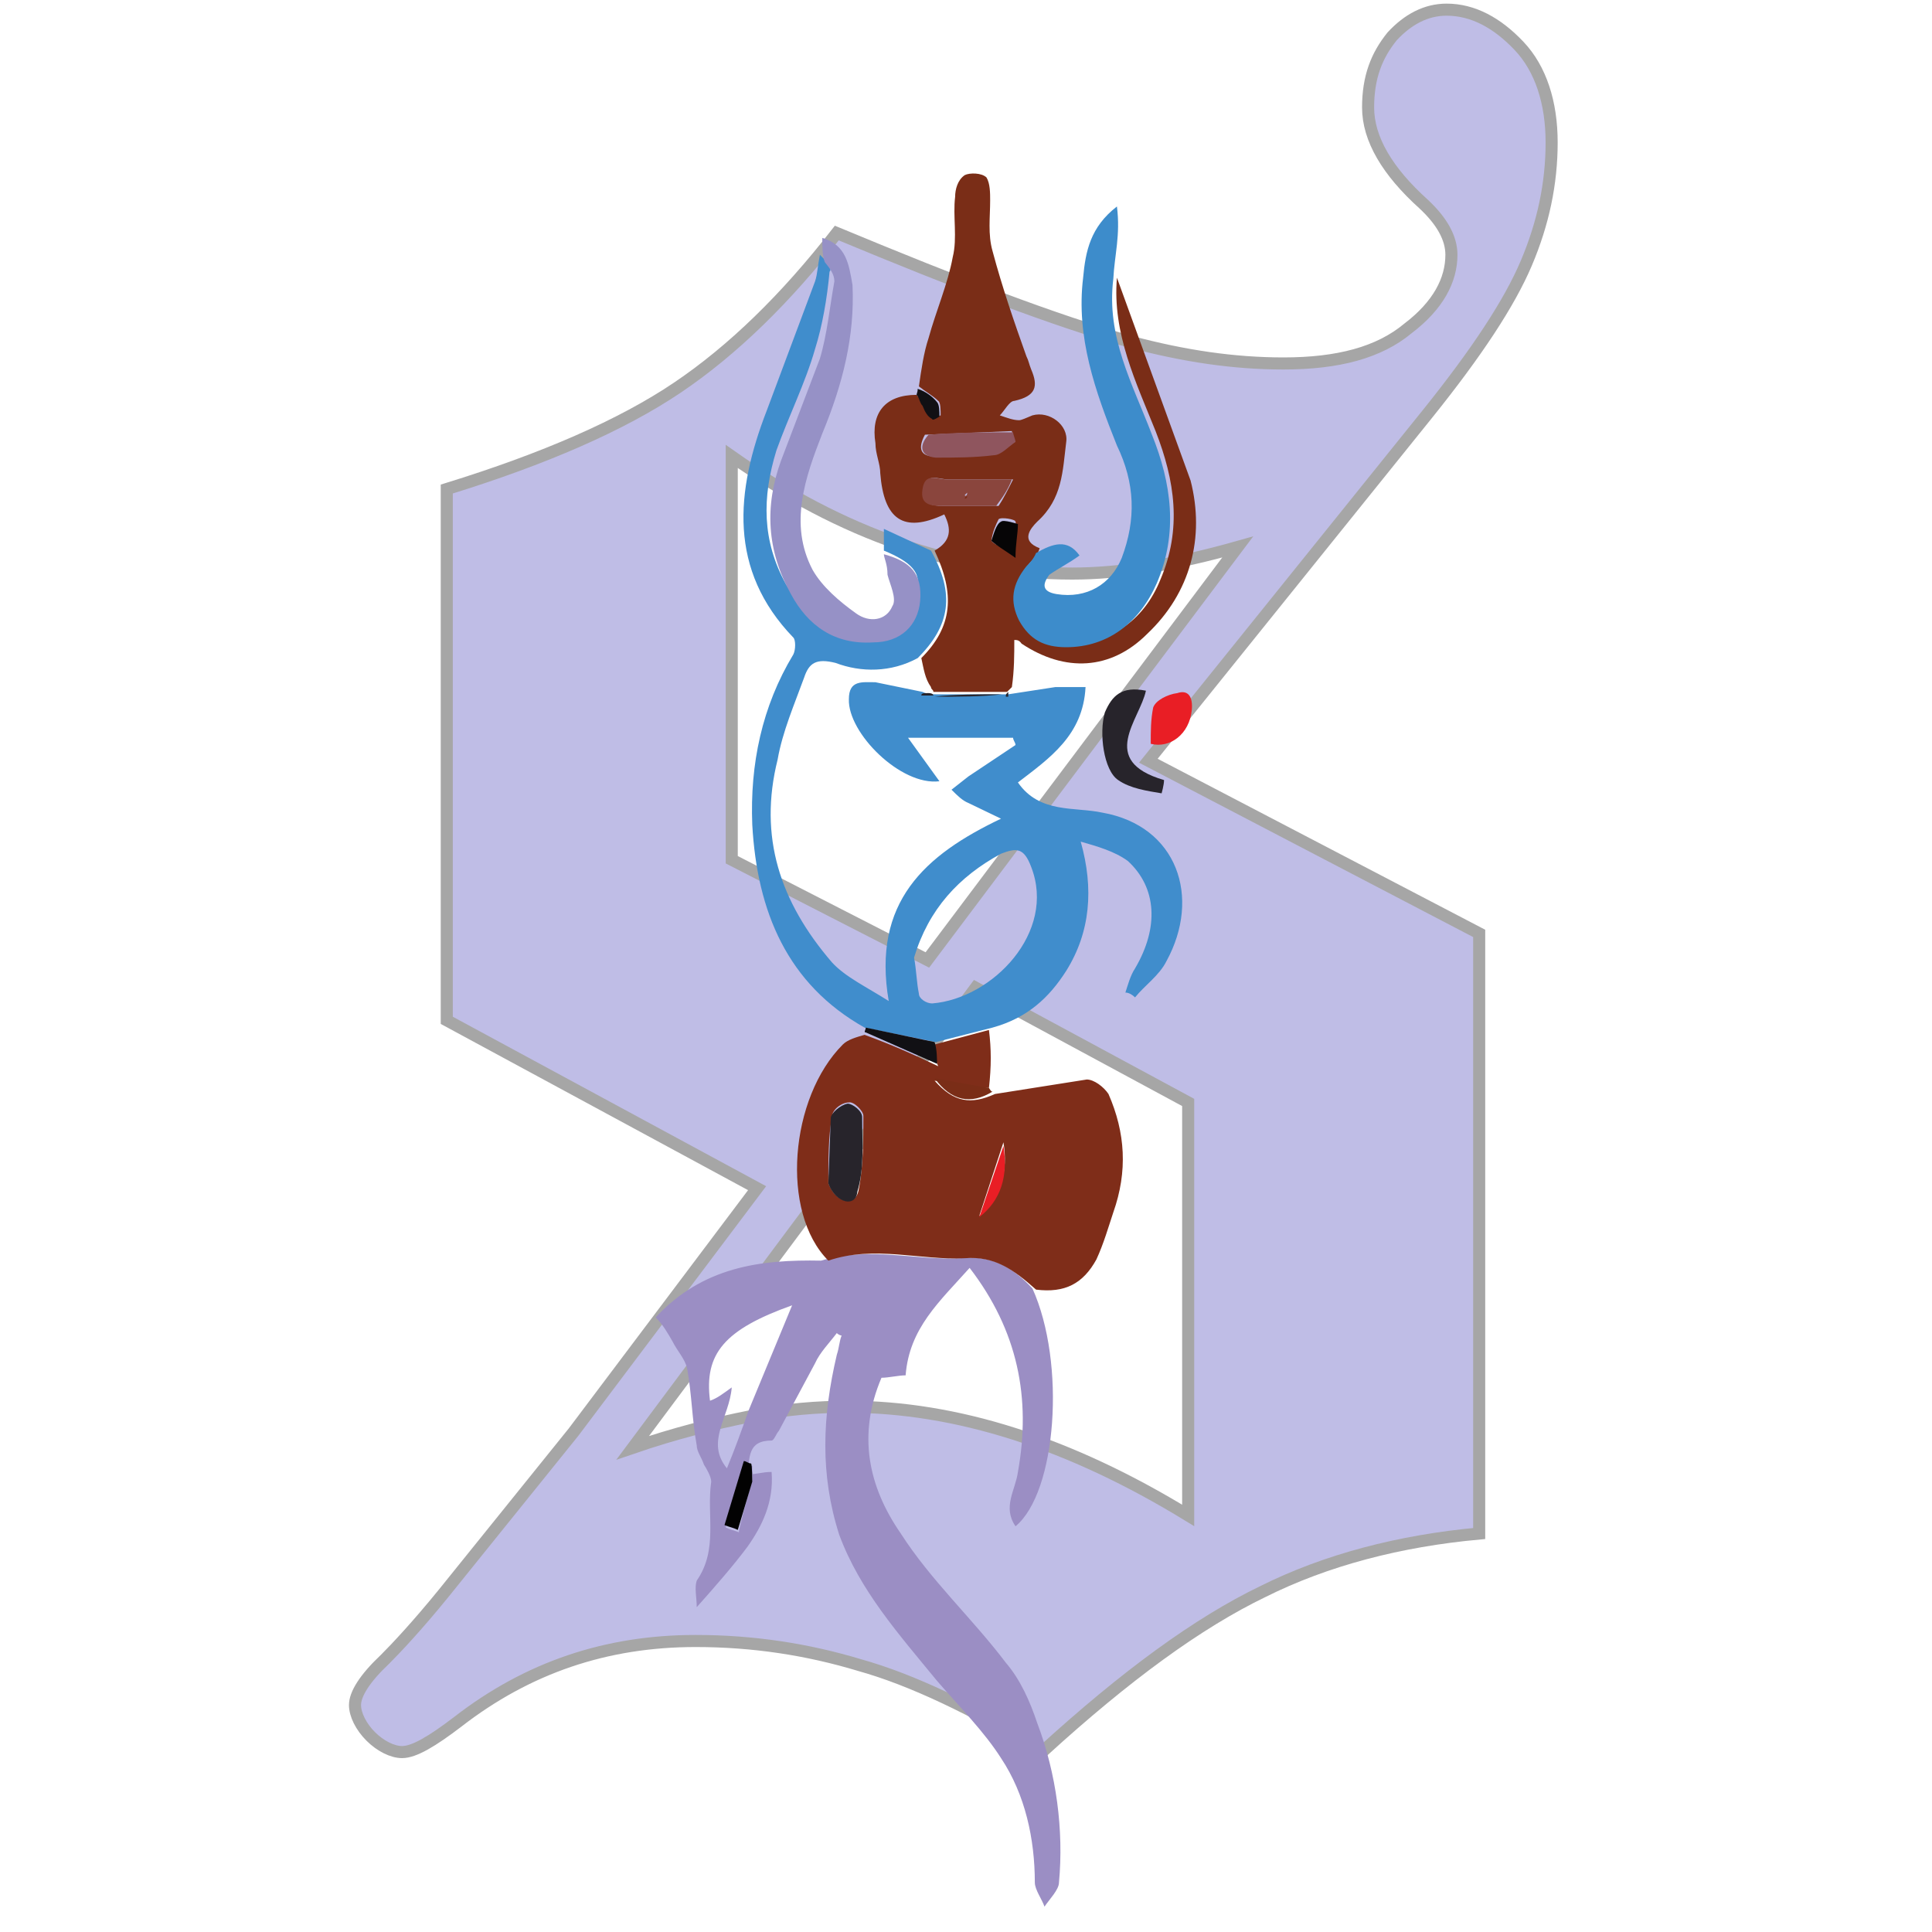 <?xml version="1.0" encoding="utf-8"?>
<!-- Generator: Adobe Illustrator 25.0.0, SVG Export Plug-In . SVG Version: 6.00 Build 0)  -->
<svg version="1.1" id="Layer_1" xmlns:v="https://vecta.io/nano"
	 xmlns="http://www.w3.org/2000/svg" xmlns:xlink="http://www.w3.org/1999/xlink" x="0px" y="0px" viewBox="0 0 160 160"
	 style="enable-background:new 0 0 160 160;" xml:space="preserve">
<style type="text/css">
	.st0{opacity:0.35;}
	.st1{fill:#4842B7;stroke:#000000;stroke-miterlimit:10;}
	.st2{fill:#9B8EC4;}
	.st3{fill:#408DCC;}
	.st4{fill:#7F2D19;}
	.st5{fill:#7A2D17;}
	.st6{fill:#3D8CCB;}
	.st7{fill:#9691C6;}
	.st8{fill:#27242B;}
	.st9{fill:#E91E25;}
	.st10{fill:#111014;}
	.st11{fill:#020202;}
	.st12{fill:#8A453D;}
	.st13{fill:#8F555E;}
	.st14{fill:#060506;}
</style>
<g class="st0">
	<path class="st1" d="M95.1,63l27.4,14.3V127c-6.6,0.6-12.7,2.2-17.9,4.8c-5.4,2.6-11.4,7-18.2,13.2c-5.9-3.5-10.9-5.9-15.2-7.1
		c-4.3-1.3-8.8-2-13.6-2c-7.4,0-13.9,2.2-19.7,6.7c-2.1,1.6-3.6,2.5-4.6,2.5c-0.8,0-1.8-0.5-2.6-1.3c-0.8-0.8-1.3-1.8-1.3-2.6
		c0-0.9,0.8-2.2,2.5-3.8c0.9-0.9,2.6-2.7,4.8-5.4l10.8-13.4l15.2-20.2L37,84.5V40.5c8.1-2.5,14.5-5.3,19.1-8.4s9-7.4,13.2-12.8
		c10.1,4.2,18.2,7.3,24.3,9c4.5,1.2,8.6,1.8,12.7,1.8c4.5,0,7.9-0.9,10.3-2.9c2.5-1.9,3.6-4,3.6-6.1c0-1.4-0.8-2.8-2.3-4.2
		c-3-2.7-4.6-5.4-4.6-8c0-2.5,0.7-4.3,2-5.9c1.3-1.4,2.8-2.2,4.5-2.2c2.2,0,4.2,1.1,6,3s2.7,4.7,2.7,8c0,3.4-0.7,6.7-2.1,10
		c-1.4,3.3-4.1,7.4-8.2,12.5L95.1,63z M80.8,81.8l-28.4,38.1c3.5-1.2,6.7-2,9.7-2.6c2.9-0.6,5.7-0.8,8.1-0.8c9,0,18.4,3,28.2,9V91.3
		L80.8,81.8z M60.6,71.2l16.2,8.3l25.7-34.2c-5.3,1.5-9.8,2.2-13.7,2.2c-9.7,0-19.1-3.3-28.2-9.7v33.4H60.6z"/>
</g>
<g>
	<path class="st2" d="M85.5,106.7c2.8,6.2,2,16.9-1.4,19.7c-1.1-1.6,0-3,0.2-4.5c1.1-6.1,0-11.7-4-16.9c-2.5,2.8-5,5-5.3,8.9
		c-0.6,0-1.4,0.2-2,0.2c-2,4.7-1.1,9,1.6,12.9c2.5,3.9,5.9,7,8.7,10.7c1.2,1.4,2,3.2,2.6,5c1.6,4.2,2.2,8.9,1.8,13.2
		c0,0.6-0.8,1.4-1.2,2c-0.2-0.6-0.8-1.4-0.8-2c0-3.6-0.8-7.3-2.8-10.3c-1.4-2.2-3.4-4.2-5.3-6.4c-3.2-3.9-6.4-7.5-8.1-12.1
		c-1.6-5-1.4-9.8-0.2-14.9c0.2-0.6,0.2-1.1,0.4-1.6c-0.2,0-0.4-0.2-0.4-0.2c-0.6,0.8-1.4,1.6-1.8,2.5l-3,5.6
		c-0.2,0.2-0.4,0.8-0.6,0.8c-2,0-1.8,1.4-2,2.8c0.8,0,1.2-0.2,2-0.2c0.2,2.5-0.8,4.5-2,6.2c-1.2,1.6-2.6,3.2-4.2,5
		c0-0.8-0.2-1.6,0-2.2c1.8-2.6,0.8-5.4,1.2-8.2c0-0.4-0.4-1.1-0.6-1.4c-0.2-0.6-0.6-1.1-0.6-1.6c-0.4-2.2-0.4-4.2-0.8-6.4
		c-0.2-0.8-0.8-1.4-1.2-2.2c-0.4-0.7-0.8-1.4-1.4-2c3.9-4.2,8.7-4.8,13.7-4.7c4-1.2,7.9,0,11.5-0.2C82.2,103.9,83.9,105,85.5,106.7
		 M62,116.8l3.6-8.7c-5.6,2-7.3,4-6.8,7.9c0.6-0.2,1.1-0.6,1.8-1.1c-0.2,2.5-2.2,4.5-0.4,6.7C60.9,119.9,61.4,118.5,62,116.8
		 M62.3,122.6v-1.2c-0.2,0-0.4-0.2-0.6-0.2l-1.6,5.3c0.4,0.2,0.6,0.2,1.1,0.4C61.1,126.8,62.3,122.6,62.3,122.6z"/>
	<path class="st3" d="M73.2,45.6v-1.8l3.9,1.8c2,3.6,1.6,6.2-1.1,8.9c-2.2,1.2-4.7,1.2-6.8,0.4c-1.6-0.4-2.2,0-2.6,1.2
		c-0.8,2.2-1.8,4.5-2.2,6.8c-1.6,6.4,0.2,11.8,4.5,16.8c1.1,1.2,2.8,2,4.7,3.2c-1.4-8.2,3-12.1,9.3-15.1l-2.7-1.3
		c-0.5-0.2-0.9-0.6-1.4-1.1c0.5-0.4,0.9-0.7,1.4-1.1l3.9-2.6c0-0.2-0.2-0.4-0.2-0.6h-8.7l2.6,3.6c-3.2,0.4-7.6-4-7.5-6.8
		c0-1.6,1.1-1.4,2.2-1.4l3.9,0.8c0.4,0.2,0.8,0.2,1.1,0.2h0.2h5.6h0.2l3.9-0.6h2.5c-0.2,4-3,5.9-5.6,7.9c1.8,2.6,4.7,2,7,2.5
		c6.2,1.1,8.2,7,5.3,12.3c-0.6,1.2-1.8,2-2.6,3c-0.2-0.2-0.5-0.4-0.8-0.4c0.2-0.6,0.4-1.4,0.8-2c2-3.4,1.8-6.7-0.6-8.9
		c-1.1-0.8-2.5-1.2-3.9-1.6c1.1,3.9,0.8,7.5-1.2,10.7c-1.4,2.2-3.2,3.9-6.1,4.7l-4.7,1.2l-5.9-1.2c-6.4-3.6-8.9-9.6-9.3-16.8
		c-0.2-5,0.8-9.8,3.4-14.1c0.2-0.4,0.2-1.2,0-1.4c-5.4-5.6-4.8-12.1-2.2-18.8l4-10.7c0.2-0.6,0.2-1.2,0.4-2.2
		c0.4,0.4,1.1,1.1,0.8,1.4c-0.2,2.2-0.6,4.5-1.2,6.4c-0.8,2.8-2.2,5.6-3.2,8.4c-1.2,3.9-1.2,7.5,0.8,11.1c1.6,2.6,3.9,4.2,6.8,4
		c2.2,0,3.6-1.4,3.9-3.4C76.5,47.5,75.4,46.5,73.2,45.6 M75.7,79.3c0.2,1.1,0.2,2,0.4,3c0,0.4,0.6,0.8,1.1,0.8
		c5-0.4,10.3-5.9,8.2-11.3c-0.6-1.6-1.2-1.6-2.5-1.1C79.4,72.6,76.9,75.3,75.7,79.3z"/>
	<path class="st4" d="M77.4,86.5l4.5-1.2c0.2,1.6,0.2,3,0,4.8c-1.6,0-3-0.4-4.5-0.6c1.6,1.8,3,2,5,1.1l7.6-1.2
		c0.6,0,1.4,0.6,1.8,1.2c1.4,3.2,1.6,6.4,0.4,9.8c-0.4,1.2-0.8,2.6-1.4,3.9c-1.1,2-2.6,2.8-5,2.5c-1.8-1.6-3.4-2.8-5.9-2.6
		c-3.6,0.2-7.5-1.1-11.3,0.2c-4-4-3.2-13.5,1.2-17.9c0.4-0.4,1.1-0.6,1.8-0.8c2.2,0.8,4,1.6,6.1,2.6C77.4,87.7,77.4,87.1,77.4,86.5
		 M68.6,98c0.6,1.6,2.2,2,2.5,0.6c0.4-2,0.4-4.2,0.4-6.2c0-0.4-0.8-1.2-1.2-1.1c-0.6,0-1.4,0.6-1.4,1.2C68.6,94.1,68.6,96,68.6,98
		 M83.1,94.6l-2,6.1C82.9,99.1,83.5,97,83.1,94.6z"/>
	<path class="st5" d="M76.3,54.5c2.6-2.6,2.8-5.3,1.1-8.9c1.4-0.8,1.4-1.8,0.8-3c-3.4,1.6-5,0.4-5.3-3.4c0-0.8-0.4-1.6-0.4-2.5
		c-0.4-2.5,0.8-4,3.4-4c0.4,0.4,0.4,0.6,0.6,0.8c0.2,0.4,0.4,0.6,0.8,1.1l0.6-0.2c0-0.4,0-1.1-0.2-1.2c-0.4-0.4-1.1-0.8-1.6-1.2
		c0.2-1.4,0.4-2.8,0.8-4c0.6-2.2,1.6-4.5,2-6.7c0.4-1.6,0-3.4,0.2-5c0-0.6,0.2-1.4,0.8-1.8c0.4-0.2,1.4-0.2,1.8,0.2
		C82,15.2,82,16,82,16.6c0,1.4-0.2,2.8,0.2,4.2c0.8,3,1.8,5.9,2.8,8.7c0.2,0.4,0.2,0.6,0.4,1.1c0.6,1.4,0.4,2.2-1.4,2.6
		c-0.4,0-0.8,0.8-1.2,1.2c0.6,0.2,1.1,0.4,1.6,0.4c0.2,0,0.6-0.2,1.1-0.4c1.4-0.4,3,0.8,2.8,2.2C88,39,88,41.3,85.9,43.2
		c-0.6,0.6-1.4,1.6,0.2,2.2c-0.2,0.6-0.4,0.8-0.8,1.2c-1.2,1.4-1.4,2.8-0.6,4.5c0.8,1.6,2,2.2,3.9,2.2c3.2,0,6.1-1.8,7.5-5.3
		c1.8-4.2,1.2-8.2-0.4-12.3c-1.6-4-3.6-8.1-3.2-12.7l6.1,16.8c1.2,4.7,0,9.3-3.6,12.7c-3,3-6.8,3.2-10.4,0.8C84.4,53,84.2,53,84,53
		c0,1.2,0,2.5-0.2,3.9l-0.4,0.4h-0.5h-5.6c0-0.2-0.2-0.2-0.2-0.4C76.6,56.2,76.5,55.4,76.3,54.5 M82.7,41.9c0.4-0.6,0.8-1.4,1.2-2.2
		h-5.4c-0.8,0-1.8-0.6-2,0.8c-0.2,1.2,0.6,1.4,1.6,1.4H82.7 M76.6,36c-0.6,1.1-0.4,1.8,0.8,1.8l4.8-0.2c0.6,0,1.2-0.6,1.8-1.1
		c0-0.2-0.2-0.6-0.2-0.8L76.6,36 M82.1,44.8c0.4,0.4,1.1,0.6,1.8,1.2c0.2-1.2,0.4-2,0.2-2.8c0-0.2-1.2-0.4-1.4-0.2
		C82.5,43.4,82.2,44,82.1,44.8z"/>
	<path class="st6" d="M92.2,23.1c-0.6,4.8,1.6,8.7,3.2,12.9c1.6,4,2.2,8.1,0.4,12.3c-1.4,3.2-4,5.3-7.5,5.3c-1.8,0-3-0.6-3.9-2.2
		c-0.8-1.6-0.6-3,0.6-4.5c0.2-0.2,0.6-0.6,0.8-1.1c1.4-0.8,2.6-1.2,3.6,0.2c-0.8,0.6-1.8,1.1-2.5,1.6c-0.6,0.8-0.6,1.4,0.6,1.6
		c2.5,0.4,4.5-0.8,5.4-3c1.2-3.2,1.1-6.2-0.4-9.3c-1.8-4.5-3.4-9-2.8-13.9c0.2-2.2,0.6-4.2,2.8-5.9C92.8,19.5,92.3,21.1,92.2,23.1z"
		/>
	<path class="st7" d="M73.2,45.9c2.2,0.6,3.2,1.6,3,3.9c-0.2,2-1.6,3.4-3.9,3.4c-3.2,0.2-5.4-1.4-6.8-4c-2-3.6-2.2-7.3-0.8-11.1
		l3.2-8.4c0.6-2,0.8-4.2,1.2-6.4c0-0.6-0.4-1.1-0.8-1.6c-0.2-0.6-0.2-1.2-0.2-2c2,0.6,2.2,2.2,2.5,3.9c0.2,4.2-0.8,8.2-2.5,12.3
		c-1.4,3.6-2.8,7.5-0.8,11.3c0.8,1.4,2.2,2.6,3.6,3.6c1.1,0.8,2.5,0.6,3-0.6c0.4-0.6-0.2-1.8-0.4-2.6C73.5,46.7,73.2,46.2,73.2,45.9
		z"/>
	<path class="st8" d="M96.4,64.6c0,0.4-0.2,1.1-0.2,1.1c-1.2-0.2-2.6-0.4-3.6-1.1c-1.2-0.8-1.6-3.9-1.1-5.6c0.6-1.4,1.4-2.2,3.4-1.8
		C94.4,59.6,90.9,63,96.4,64.6z"/>
	<path class="st9" d="M98.7,58.8c-0.2,2-1.8,3.2-3.4,2.8c0-1.1,0-2,0.2-3c0.2-0.6,1.2-1.1,2-1.2C98.4,57.1,98.8,57.7,98.7,58.8z"/>
	<path class="st10" d="M77.4,86.3c0.2,0.6,0.2,1.4,0.2,1.8l-5.9-2.6c-0.2,0,0-0.2,0-0.4L77.4,86.3z"/>
	<path class="st5" d="M82.2,90.4c-1.8,1.1-3.4,0.8-4.8-1.1l4.5,0.8C82.1,90.4,82.1,90.4,82.2,90.4z"/>
	<path class="st10" d="M76,32.2c0.6,0.2,1.2,0.6,1.6,1.1c0.2,0.2,0.2,0.8,0.2,1.2c0,0-0.6,0.4-0.6,0.2c-0.4-0.2-0.6-0.6-0.8-1.1
		c-0.2-0.2-0.2-0.4-0.4-0.8C75.8,32.7,76,32.6,76,32.2z"/>
	<path class="st8" d="M83.3,57.7c0-0.2,0-0.2,0.2-0.4v0.4H83.3z"/>
	<path class="st11" d="M62.3,122.7l-1.2,4c-0.4-0.2-0.6-0.2-1.1-0.4l1.6-5.3c0.2,0,0.4,0.2,0.6,0.2
		C62.3,121.3,62.3,122.7,62.3,122.7z"/>
	<path class="st8" d="M77.4,57.7c1.6-0.2,3.6-0.2,5.6-0.2C81.3,57.7,79.4,57.7,77.4,57.7z M76.3,57.6c0-0.2,0.2-0.2,0.6-0.2
		c0.4,0,0.4,0.2,0.4,0.2H76.3z M68.6,98l0.2-5.4c0-0.4,0.8-1.1,1.4-1.2c0.4,0,1.2,0.6,1.2,1.1c0,2.2,0.2,4.2-0.4,6.2
		C70.9,100,69.2,99.7,68.6,98z"/>
	<path class="st9" d="M83.1,94.9c0.4,2.5-0.2,4.5-2,5.9L83.1,94.9z"/>
	<path class="st12" d="M82.5,41.9H78c-1.1,0-1.8-0.2-1.6-1.4c0.2-1.4,1.2-0.8,2-0.8h5.4C83.5,40.5,83.1,41.1,82.5,41.9 M80.1,40.8
		l-0.2,0.2C79.9,41.1,80.1,41.1,80.1,40.8z"/>
	<path class="st13" d="M76.9,36c2.5-0.2,4.7-0.2,7-0.2c0,0.2,0.2,0.6,0.2,0.8c-0.6,0.4-1.2,1.1-1.8,1.1c-1.6,0.2-3.2,0.2-4.8,0.2
		C76.3,37.8,76,37,76.9,36z"/>
	<path class="st14" d="M82.1,44.8c0.2-0.6,0.4-1.4,0.8-1.6c0.2-0.2,1.4,0.2,1.4,0.2c0,0.8-0.2,1.6-0.2,2.8
		C83.1,45.5,82.7,45.3,82.1,44.8z"/>
	<path class="st5" d="M80.1,41.1c0,0.2-0.2,0.2-0.2,0.2C79.9,41.1,80.1,41.1,80.1,41.1z"/>
</g>
</svg>
